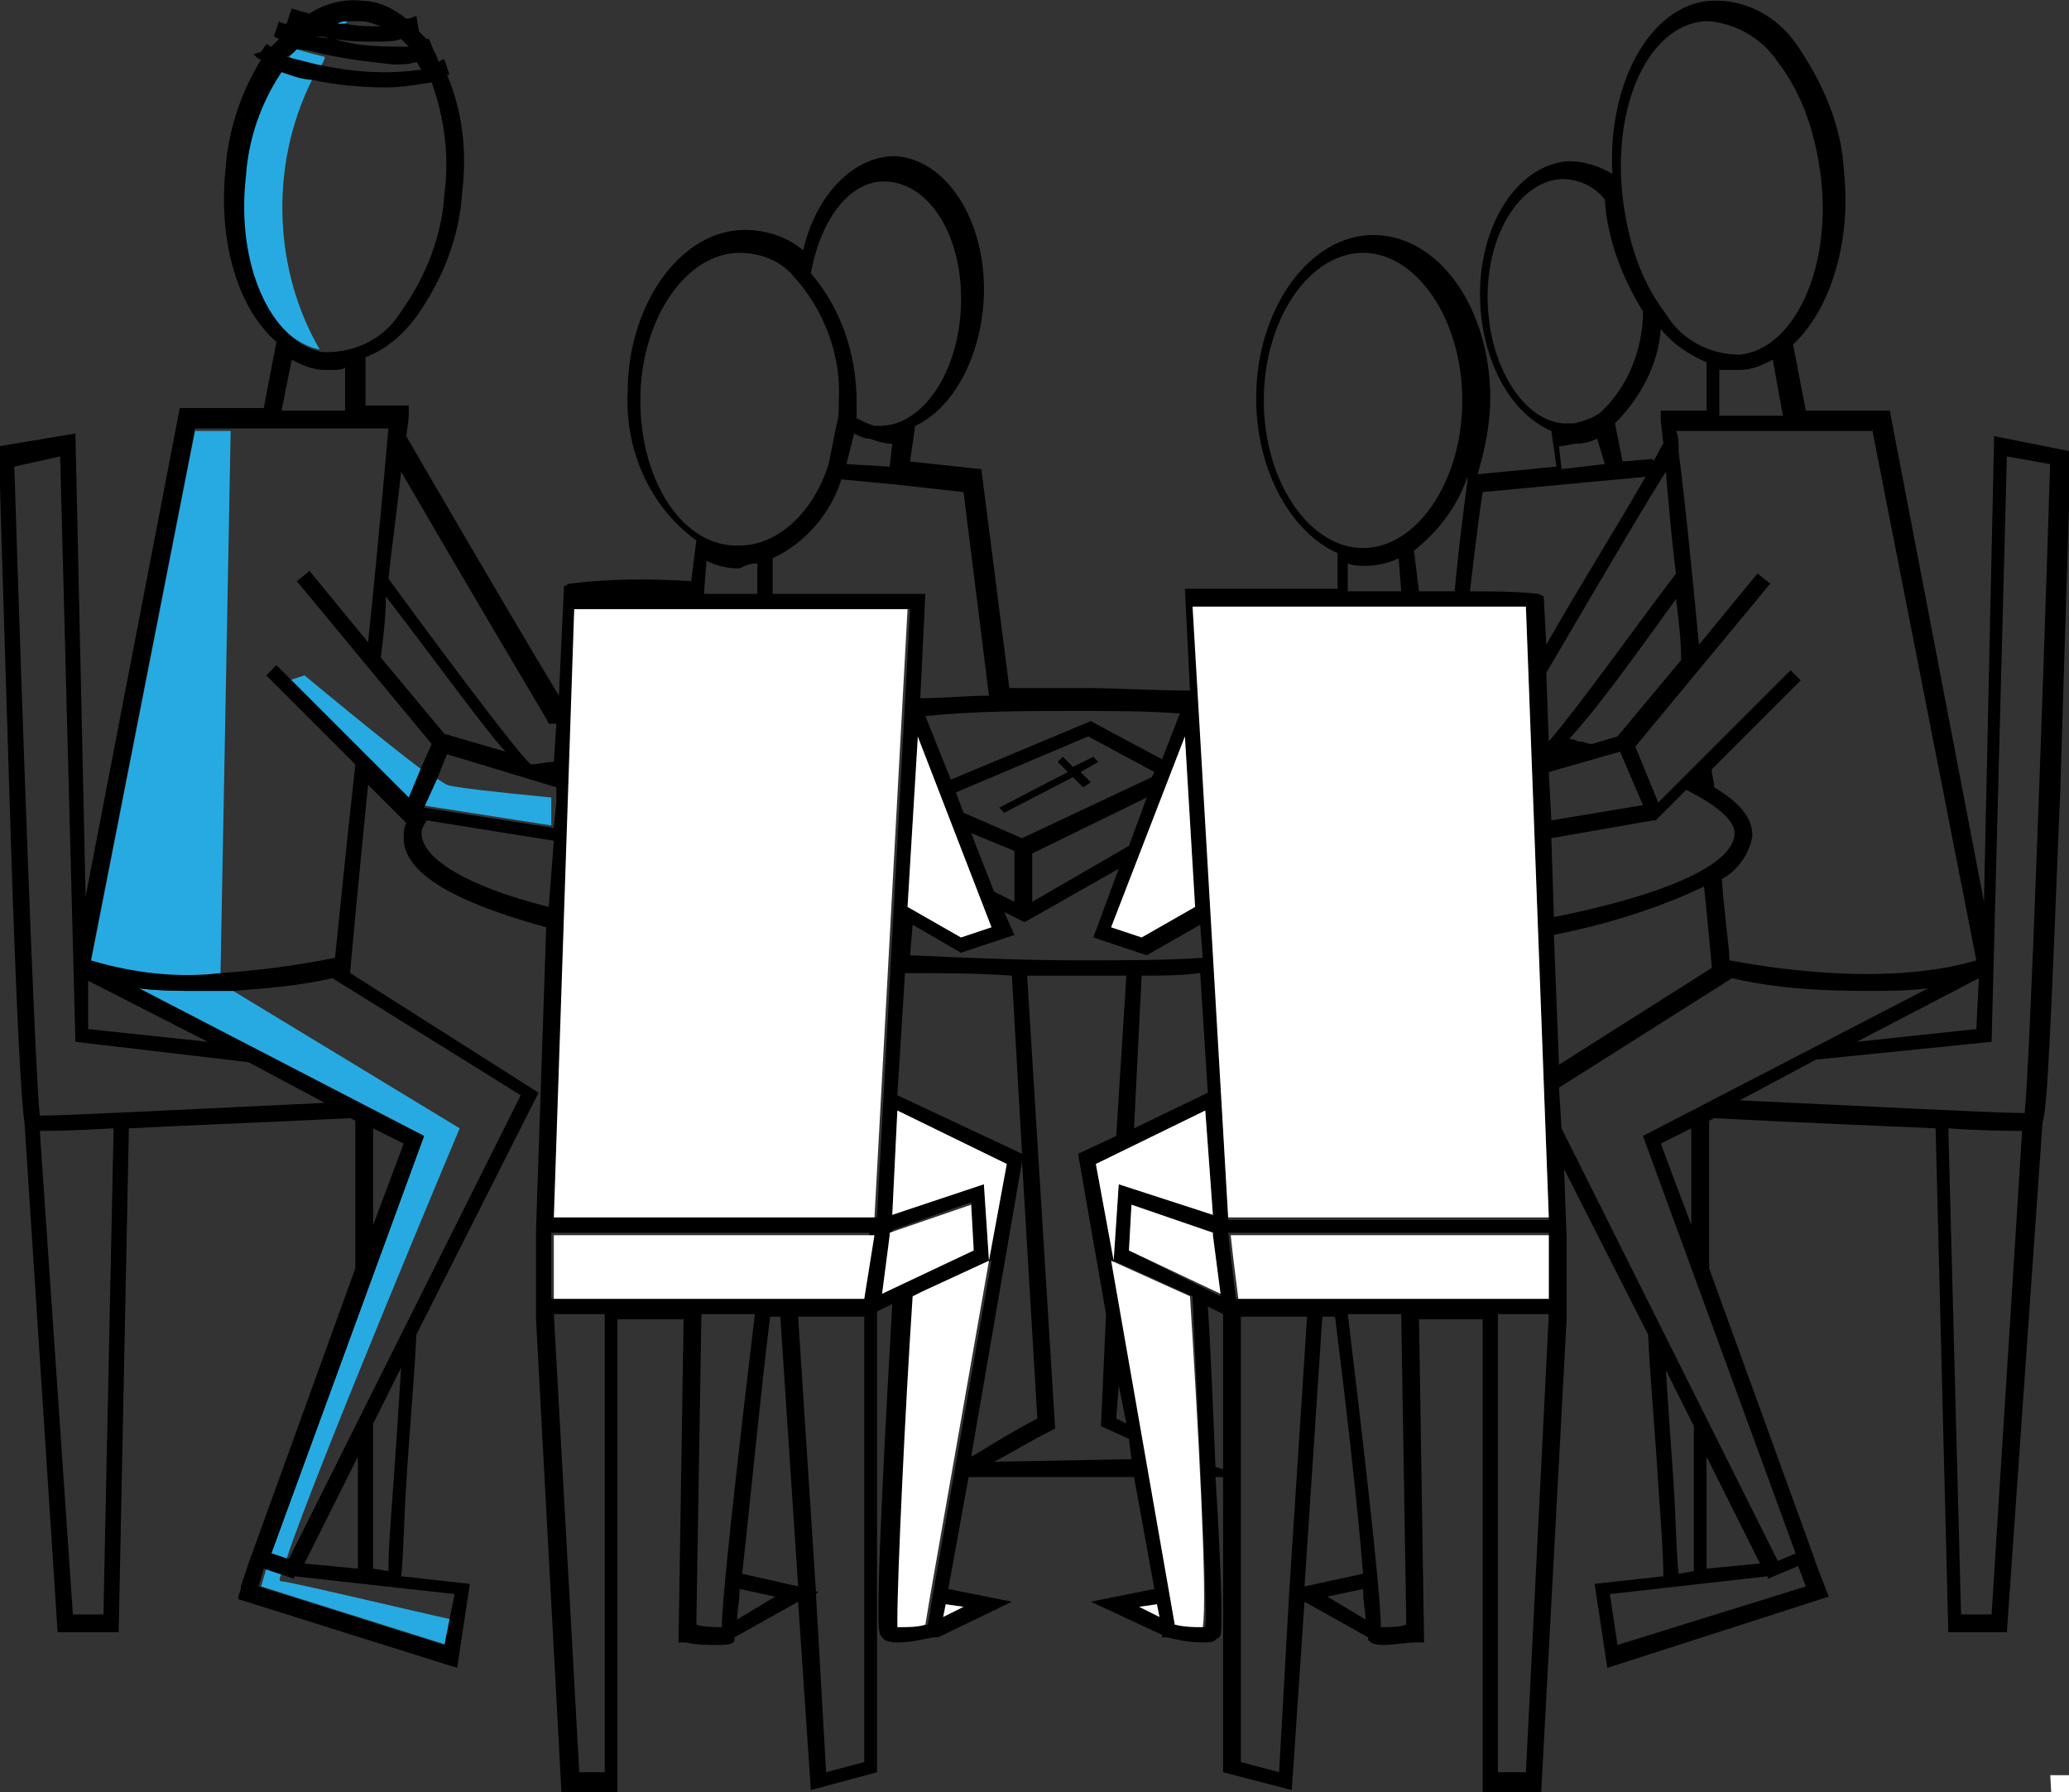 <?xml version="1.0" encoding="UTF-8" standalone="no"?>
<!-- Generator: Adobe Illustrator 27.8.1, SVG Export Plug-In . SVG Version: 6.00 Build 0)  -->

<svg
   version="1.1"
   id="Layer_1"
   x="0px"
   y="0px"
   viewBox="0 0 254 220"
   xml:space="preserve"
   sodipodi:docname="countriesandterritories-groups.svg"
   width="254"
   height="220"
   inkscape:version="1.1.2 (0a00cf5339, 2022-02-04)"
   xmlns:inkscape="http://www.inkscape.org/namespaces/inkscape"
   xmlns:sodipodi="http://sodipodi.sourceforge.net/DTD/sodipodi-0.dtd"
   xmlns="http://www.w3.org/2000/svg"
   xmlns:svg="http://www.w3.org/2000/svg"><rect x="0" y="0" width="254" height="220" fill="#333333" stroke="none"/><defs
   id="defs3771" /><sodipodi:namedview
   id="namedview3769"
   pagecolor="#ffffff"
   bordercolor="#666666"
   borderopacity="1.0"
   inkscape:pageshadow="2"
   inkscape:pageopacity="0.0"
   inkscape:pagecheckerboard="0"
   showgrid="false"
   inkscape:zoom="1.742"
   inkscape:cx="250"
   inkscape:cy="158.43858"
   inkscape:window-width="1916"
   inkscape:window-height="1029"
   inkscape:window-x="1920"
   inkscape:window-y="49"
   inkscape:window-maximized="1"
   inkscape:current-layer="Layer_1" />
<style
   type="text/css"
   id="style3517">
	.st0{fill:#FFFFFF;}
	.st1{fill:none;}
	.st2{fill:#27AAE1;}
</style>
<path
   id="Path_1803"
   class="st0"
   d="m 260.8,279.7 h 1 l 0.2,-30.2 h -3 z" />
<path
   id="Path_1804"
   class="st0"
   d="m 253.9,279.7 h 1.2 l 3,-30.2 h -2.7 z" />
<path
   id="Path_1805"
   class="st0"
   d="m 252.6,249.2 1.3,-9.3 -0.8,-7 -1.2,16.1 z" />
<path
   id="Path_1952"
   class="st0"
   d="m 254.5,229.3 h 1.1 l 0.7,-11.4 h -4.6 l 0.6,10.9 z" />
<path
   id="Path_1953"
   class="st0"
   d="m 257.4,230.3 h 0.6 l 0.5,-6.8 -1.3,0.5 z" />
<g
   id="g3766"
   transform="matrix(3.124,0,0,3.124,-693.328,-668.116)">
	<path
   class="st1"
   d="m 265.2,270 0.2,-4.4 -1.1,-6.3 1.5,-0.7 0.4,-6.3 c -0.6,0 -1.2,0 -1.9,0 -0.7,0 -1.3,0 -2,0 l 1.1,17.8 -0.2,0.1 c -0.8,0.4 -1.6,0.9 -2.2,1.2 h 5.4 l -0.1,-0.8 z"
   id="path3524" />
	<path
   class="st1"
   d="m 262.1,259.5 -2,11.6 c 0.4,-0.3 1.2,-0.7 2.6,-1.5 z"
   id="path3526" />
	<polygon
   class="st1"
   points="260.8,263.4 258.6,276.5 "
   id="polygon3528" />
	
		<rect
   x="267.4"
   y="276.9"
   transform="matrix(0.977,-0.214,0.214,0.977,-53.043,63.554)"
   class="st1"
   width="0"
   height="0.5"
   id="rect3530" />
	<polygon
   class="st1"
   points="265.9,268.3 265.8,269.6 266.2,269.7 "
   id="polygon3532" />
	<path
   class="st1"
   d="m 265.7,263.4 v 0 l 3.1,1.4 c 0.3,4.8 0.6,11.8 0.6,13 0,0 0,0 0,0 v 0 c 0.1,-1.1 -0.3,-8.2 -0.6,-13 z"
   id="path3534" />
	<polygon
   class="st1"
   points="283.4,243.4 283.3,243.4 "
   id="polygon3536" />
	<polygon
   class="st1"
   points="259.1,276.9 259.8,277 "
   id="polygon3538" />
	<polygon
   class="st1"
   points="266.3,263 269.9,264.7 "
   id="polygon3540" />
	<rect
   x="267.7"
   y="259"
   transform="matrix(0.321,-0.947,0.947,0.321,-65.283,430.957)"
   class="st1"
   width="0"
   height="3.9"
   id="rect3542" />
	<path
   class="st1"
   d="m 257.5,251.4 v 0 c 2.1,0.1 4.4,0.2 6.8,0.2 1.6,0 3.2,0 4.7,-0.1 l -0.1,-1.3 -2.1,1.2 -2.1,-0.7 1,-2.7 -3.7,2.1 -0.8,-0.4 0.4,0.9 -2.1,0.7 -2.1,-1.2 z"
   id="path3544" />
	<path
   class="st1"
   d="m 257.2,256.8 4.9,2.3 -0.4,-7 c -1.4,0 -2.8,-0.1 -4.2,-0.2 z"
   id="path3546" />
	<path
   class="st1"
   d="m 266.8,252.2 -0.3,6 2.9,-1.4 -0.3,-4.7 c -0.8,0 -1.5,0 -2.3,0.1 z"
   id="path3548" />
	<rect
   x="265.3"
   y="259.6"
   transform="matrix(0.985,-0.172,0.172,0.985,-40.962,49.449)"
   class="st1"
   width="0"
   height="3.9"
   id="rect3550" />
	<path
   class="st1"
   d="m 269.7,271.5 0.3,0.1 v -6.2 l -0.6,-0.3 c 0.1,1.5 0.2,4 0.3,6.4 z"
   id="path3552" />
	<polygon
   class="st1"
   points="285.6,243.4 282.8,244.2 282.9,246.1 286.5,245.5 "
   id="polygon3554" />
	<polygon
   class="st1"
   points="270.4,263.3 270.6,264.9 "
   id="polygon3556" />
	<polygon
   class="st1"
   points="282.8,262.4 270.3,262.4 282.8,262.4 282.8,264.9 "
   id="polygon3558" />
	<path
   class="st1"
   d="m 284.6,243 1,-0.3 2.5,-3 c -0.1,-0.8 -0.2,-1.6 -0.2,-2.4 -1.8,2.5 -3.2,4.3 -4.1,5.5 0.1,0 0.2,0.1 0.4,0.1 0.1,0.1 0.2,0.1 0.4,0.1 z"
   id="path3560" />
	<path
   class="st1"
   d="m 282.8,243.1 c 1.1,-1.4 3.4,-4.5 5,-6.6 -0.2,-1.6 -0.3,-3 -0.4,-4 -0.6,1.1 -1.9,3.3 -4.7,7.9 z"
   id="path3562" />
	<path
   class="st1"
   d="m 288.9,228.2 c -0.7,-0.3 -1.3,-0.7 -1.8,-1.3 -0.1,1.4 -0.7,2.7 -1.8,3.7 l 0.3,1.5 1.2,-0.1 v 0.1 c 0.2,-0.3 0.3,-0.5 0.4,-0.7 l -0.1,-0.9 v -0.3 h 1.8 z"
   id="path3564" />
	<polygon
   class="st1"
   points="280.8,283.5 281.9,283.5 282.8,265.6 280.8,265.6 "
   id="polygon3566" />
	<path
   class="st1"
   d="m 274.3,265.6 h -0.5 l -0.7,10.7 2.3,-0.5 c -0.2,-2.7 -0.7,-7 -1.1,-10.2 z"
   id="path3568" />
	<polygon
   class="st1"
   points="270.6,283.1 272.1,283.4 272.6,276.4 272.5,276.4 272.6,276.4 273.2,265.6 270.6,265.6 "
   id="polygon3570" />
	<path
   class="st1"
   d="m 274.9,265.6 c 1.1,9.1 1.3,11.6 1.3,12.3 0.3,0 0.7,0 1,-0.1 L 277,265.6 Z"
   id="path3572" />
	<path
   class="st1"
   d="m 274.1,276.6 1.5,0.8 c 0,-0.3 -0.1,-0.7 -0.1,-1.2 z"
   id="path3574" />
	<path
   class="st1"
   d="m 258.2,264.7 -0.4,0.2 c -0.3,4.5 -0.6,11 -0.6,12.7 0,-1.7 0.3,-8.2 0.6,-12.7 z"
   id="path3576" />
	<path
   class="st1"
   d="m 231.1,252.8 8.9,5.4 c 0,0 -5.5,13.3 -6.8,16.9 l -0.6,-0.2 v 0 l 0.6,0.2 h 0.1 l 9.1,-18.2 -7.4,-4.7 c -1.3,0.3 -2.6,0.5 -3.9,0.6 z"
   id="path3578" />
	<polygon
   class="st1"
   points="238.5,258.5 227.4,252.7 "
   id="polygon3580" />
	<polygon
   class="st1"
   points="236,271.1 233.9,275.3 236,275.5 "
   id="polygon3582" />
	<path
   class="st1"
   d="m 236.6,269.8 v 5.7 l 0.6,0.1 c 0.1,-0.9 0.1,-2.1 0.2,-3.5 v 0 c 0.1,-1.4 0.2,-2.9 0.3,-4.5 z"
   id="path3584" />
	<path
   class="st1"
   d="m 238.5,246.7 c 0,1 1.8,2 5,2.9 l 0.1,-2.5 -5,-0.8 c -0.1,0 -0.1,0.2 -0.1,0.4 z"
   id="path3586" />
	<path
   class="st1"
   d="m 237,239.8 2.5,3 2.4,0.7 c -0.9,-1.1 -2.4,-3.1 -4.6,-6.1 v 0 c -0.2,0.7 -0.3,1.6 -0.3,2.4 z"
   id="path3588" />
	<path
   class="st1"
   d="m 224.9,277.3 h 1.2 l 0.4,-19.1 c -1.6,0.1 -2.4,0.1 -2.9,0.1 z"
   id="path3590" />
	<path
   class="st1"
   d="m 243.7,244.7 -4.3,-1.3 -0.4,1 v 0 c 0.1,0.1 0.3,0.2 0.5,0.3 0.1,0 2,0.3 4.2,0.6 v 1.1 0 -1.1 z"
   id="path3592" />
	<polygon
   class="st1"
   points="236.6,258.2 236.6,262 237.8,258.8 "
   id="polygon3594" />
	<path
   class="st1"
   d="m 233.6,275.9 -0.6,-0.2 c -0.1,0.2 -0.1,0.3 -0.1,0.3 0.3,0 5.4,1.2 6.7,1.5 l 0.2,-1 z"
   id="path3596" />
	<polygon
   class="st1"
   points="239.5,278.5 232.1,276.2 232.4,275.5 232.1,276.2 "
   id="polygon3598" />
	<path
   class="st1"
   d="m 267.3,244.2 -2.6,-1.4 -5.2,2.2 0.3,0.8 2.3,1 5.2,-2.4 z m -2.5,0.4 -0.2,0.2 -0.4,-0.4 -2.7,1.5 -0.1,-0.3 2.6,-1.4 -0.3,-0.3 0.2,-0.2 0.4,0.4 0.8,-0.4 0.1,0.3 -0.7,0.4 z"
   id="path3600" />
	<polygon
   class="st1"
   points="260.6,260.4 257,261.6 260.6,260.4 260.8,263.4 "
   id="polygon3602" />
	<rect
   x="256.4"
   y="263.9"
   transform="matrix(0.906,-0.423,0.423,0.906,-87.436,134.253)"
   class="st1"
   width="4"
   height="0"
   id="rect3604" />
	<polygon
   class="st1"
   points="257.6,249.5 258,242.9 258,242.8 257.6,249.5 259.7,250.7 260.9,250.3 259.7,250.7 "
   id="polygon3606" />
	<polygon
   class="st1"
   points="255.9,264.9 256.3,262.4 255.9,264.9 243.7,264.9 "
   id="polygon3608" />
	<polygon
   class="st1"
   points="266.2,247.1 267,245.2 262.4,247.3 262.4,249.2 "
   id="polygon3610" />
	<polygon
   class="st1"
   points="261,248.9 261.8,249.3 261.8,247.3 260.1,246.6 "
   id="polygon3612" />
	<path
   class="st1"
   d="m 249.5,265.6 -0.2,12.2 v 0 c 0.3,0.1 0.7,0.1 1,0.1 0,-0.7 0.2,-3.1 1.3,-12.3 z"
   id="path3614" />
	<path
   class="st1"
   d="m 250.9,277.5 1.5,-0.8 -1.4,-0.3 c 0,0.4 0,0.8 -0.1,1.1 z"
   id="path3616" />
	<polygon
   class="st1"
   points="244.7,283.5 245.7,283.5 245.7,265.6 243.7,265.6 "
   id="polygon3618" />
	<polygon
   class="st1"
   points="245.2,262.4 243.7,262.4 "
   id="polygon3620" />
	<path
   class="st1"
   d="m 252.2,265.6 c -0.4,3.3 -0.9,7.5 -1.1,10.1 l 2.2,0.5 -0.7,-10.6 z"
   id="path3622" />
	<polygon
   class="st1"
   points="254.1,276.4 254,276.5 254.4,283.4 255.9,283.1 255.9,265.5 253.3,265.5 254,276.3 "
   id="polygon3624" />
	<path
   class="st1"
   d="m 223.5,257.7 c 1.2,0 6.8,-0.3 11.2,-0.5 l -3,-1.6 -6.8,-0.8 -0.6,-23 -1.7,0.3 c 0.2,9.6 0.7,23.7 0.9,25.6 z"
   id="path3626" />
	<path
   class="st1"
   d="m 254.5,232.2 0.3,-1.5 c 0,-0.3 0.1,-0.7 0.1,-1 0.1,-1.8 -0.6,-3.6 -1.8,-4.9 v 0 c -0.6,-0.6 -1.3,-0.9 -2.1,-0.9 -2.2,0 -3.9,2.6 -3.9,5.8 v 0 c 0,3.2 1.8,5.8 3.9,5.8 1.5,-0.1 2.9,-1.4 3.5,-3.3 z"
   id="path3628" />
	<path
   class="st1"
   d="m 249.7,235.8 -0.1,1.3 h 2.1 V 236 c -0.2,0.1 -0.5,0.1 -0.7,0.1 -0.5,0 -0.9,-0.1 -1.3,-0.3 z"
   id="path3630" />
	<path
   class="st1"
   d="m 246.2,237.8 c 0.7,0 1.7,0 2.7,0 -1,-0.1 -2,-0.1 -2.7,0 z"
   id="path3632" />
	<path
   class="st1"
   d="m 274.2,237.8 h 3.5 v 0 h -3.5 v 0 c -1.8,0 -3.7,0 -5.3,0 v 0 c 1.6,0 3.5,0 5.3,0 z"
   id="path3634" />
	<path
   class="st1"
   d="m 256.3,261.7 v 0 l 1.3,-23.9 c -1.7,0 -3.5,0 -5.4,0 v 0 c 1.8,0 3.7,0 5.4,0 z"
   id="path3636" />
	<path
   class="st1"
   d="m 255.5,230.2 c 0.2,0.1 0.5,0.2 0.7,0.3 0.1,0 0.2,0 0.2,0 1.7,0.1 3.1,-2 3.2,-4.7 0.1,-2.6 -1.2,-4.8 -2.9,-4.9 v 0 c -1.4,0 -2.7,1.5 -3,3.6 1.2,1.4 1.8,3.2 1.8,5.1 0.1,0.2 0,0.4 0,0.6 z"
   id="path3638" />
	<polygon
   class="st1"
   points="268.5,242.8 265.6,250.3 266.8,250.7 265.6,250.3 "
   id="polygon3640" />
	<path
   class="st1"
   d="m 259.3,244.4 5.5,-2.3 2.8,1.5 0.7,-1.8 c -1.3,0 -2.6,-0.1 -4,-0.1 -2,0 -4,0 -6,0.1 z"
   id="path3642" />
	<path
   class="st1"
   d="m 256.1,231.1 c -0.2,0 -0.4,-0.1 -0.6,-0.2 v 0 c -0.1,0.4 -0.1,0.8 -0.3,1.2 l 1.6,0.2 0.1,-0.9 c -0.2,-0.1 -0.5,-0.2 -0.8,-0.3 z"
   id="path3644" />
	<polygon
   class="st1"
   points="243.7,261.7 244.6,237.8 "
   id="polygon3646" />
	<path
   class="st1"
   d="m 255,232.7 c -0.4,1.4 -1.4,2.5 -2.7,3.1 v 1.4 c 1.6,0 3.5,0 5.7,0 h 0.3 l -0.2,4.1 c 0.9,0 1.8,-0.1 2.7,-0.1 l -1,-8 -2.7,-0.3 z"
   id="path3648" />
	<path
   class="st1"
   d="m 290.1,246.7 c 0,-0.5 -0.7,-1.2 -1.9,-1.7 l -1.2,1.2 h -0.1 l -4,0.7 0.1,3.2 c 4.5,-1 7.1,-2.3 7.1,-3.4 z"
   id="path3650" />
	<path
   class="st1"
   d="m 234.2,217 c 0,0 0,0 0,0 v 0 c 0,0 0,0 0,0 -1.7,3.4 -1.5,7.4 0.4,10.7 0,0 0,0 0,0 0.1,0 0.1,0 0.2,0 1.2,0 2.3,-0.6 2.9,-1.6 1,-1.3 1.5,-2.9 1.7,-4.6 0.2,-1.5 0,-3 -0.5,-4.4 -0.6,0.1 -1.2,0.2 -1.8,0.2 -1,0.1 -2,0 -2.9,-0.3 -0.4,-0.1 -0.9,-0.2 -1.3,-0.4 0,0 0,0 0,0 0.4,0.2 0.9,0.4 1.3,0.4 z"
   id="path3652" />
	<path
   class="st1"
   d="m 230.6,252.2 c 1.5,-0.1 3,-0.3 4.5,-0.6 v 0 c 0.1,-0.8 0.4,-4 0.8,-7.6 l -3.5,-3.5 0.4,-0.4 0.5,0.5 3.2,3.2 v 0 0 l 1.5,1.5 v 0 l -1.5,-1.5 v 0 0 l -3.2,-3.2 0.7,-0.3 c 0,0 3,2.5 4.6,3.7 l 0.4,-0.9 -5.3,-6.4 0.5,-0.4 2.3,2.8 c 0.4,-3.8 0.7,-7.3 0.8,-8.4 H 231 l -0.4,21.5 c -1.7,0.1 -3.5,-0.1 -5.1,-0.5 v 0 c 1.7,0.4 3.4,0.6 5.1,0.5 z"
   id="path3654" />
	<path
   class="st1"
   d="m 235.5,228.4 c -0.2,0 -0.4,0.1 -0.5,0.1 -0.1,0 -0.2,0 -0.3,0 -0.5,0 -0.9,-0.2 -1.3,-0.4 l -0.4,2.1 h 2.5 z"
   id="path3656" />
	<polygon
   class="st1"
   points="225.4,254.3 230.1,254.8 225.4,252.3 "
   id="polygon3658" />
	<path
   class="st1"
   d="m 233.6,215.8 c -0.1,0.1 -0.2,0.2 -0.3,0.3 0,0 0,0 0,0 0.1,-0.1 0.2,-0.2 0.3,-0.3 z"
   id="path3660" />
	<path
   class="st1"
   d="m 243.8,243.7 0.1,-1.5 h -0.3 l -0.1,-0.2 c -3.5,-5.9 -5,-8.5 -5.7,-9.7 -0.1,1.1 -0.2,2.5 -0.4,4 1.9,2.7 5.1,6.9 5.6,7.3 0.2,0.2 0.5,0.1 0.8,0.1 z"
   id="path3662" />
	<path
   class="st1"
   d="m 234.5,215.3 c 0.1,0 0.2,0 0.4,0.1 -0.2,-0.1 -0.3,-0.1 -0.4,-0.1 z"
   id="path3664" />
	<path
   class="st1"
   d="m 238,215.8 c -0.1,-0.1 -0.2,-0.2 -0.3,-0.3 -0.3,0 -0.6,0.1 -0.9,0.1 -0.6,0 -1.1,0 -1.7,-0.1 0,0 0,0 0,0 v 0.1 c 0.9,0.1 1.9,0.2 2.9,0.2 z"
   id="path3666" />
	<polygon
   class="st1"
   points="234.3,215.3 234.2,215.3 "
   id="polygon3668" />
	<path
   class="st1"
   d="m 234.5,216.5 v 0 c 1.3,0.3 2.7,0.4 4.1,0.2 -0.1,-0.1 -0.1,-0.2 -0.2,-0.3 -0.3,0 -0.6,0.1 -0.9,0.1 -0.9,0 -1.8,-0.1 -2.7,-0.4 -0.4,-0.1 -0.8,-0.2 -1.1,-0.3 0,0 0,0 0,0 0.3,0.1 0.7,0.2 1.1,0.3 -0.2,0.1 -0.2,0.2 -0.3,0.4 z"
   id="path3670" />
	<path
   class="st1"
   d="m 235.6,214.7 -0.1,0.1 c 0,0 0,0 0,0 0.5,0.1 0.9,0.1 1.4,0.1 -0.2,-0.1 -0.5,-0.2 -0.8,-0.2 v 0 c -0.1,0 -0.3,0 -0.5,0 -0.1,0 -0.3,0 -0.4,0.1 0,0 0,0 0,0 0.1,-0.1 0.3,-0.1 0.4,-0.1 z"
   id="path3672" />
	<polygon
   class="st1"
   points="288.4,262 288.4,258.2 287.3,258.8 "
   id="polygon3674" />
	<polygon
   class="st1"
   points="294.9,254.8 299.6,254.3 299.7,252.3 "
   id="polygon3676" />
	<path
   class="st1"
   d="m 283.8,230.5 c 0.3,-0.1 0.7,-0.2 1,-0.4 v 0 c 1.1,-1 1.7,-2.5 1.7,-4 -0.8,-1.3 -1.3,-2.8 -1.5,-4.4 -0.4,-0.5 -1.1,-0.8 -1.7,-0.8 -1.7,0.1 -3,2.2 -2.9,4.9 0.1,2.6 1.5,4.8 3.2,4.7 0.1,0.1 0.2,0 0.2,0 z"
   id="path3678" />
	<path
   class="st1"
   d="m 290.4,257.2 c 4.4,0.2 10,0.5 11.2,0.5 v 0 c 0.2,-1.9 0.7,-15.9 1,-25.5 l -1.7,-0.3 -0.6,23 -6.9,0.8 z"
   id="path3680" />
	<path
   class="st1"
   d="m 287.9,231.4 v 0 c 0,0 0,0 0,0 0.2,1.6 0.4,4.6 0.8,7.7 l 2.3,-2.8 0.5,0.4 -5.3,6.4 0.9,2.2 1.5,-1.5 3.7,-3.7 0.4,0.4 -3.5,3.5 c 0,0.3 0,0.5 0.1,0.7 1,0.6 1.5,1.2 1.5,1.9 -0.1,0.7 -0.5,1.4 -1.2,1.7 0.2,1.6 0.3,2.7 0.3,3.2 1.1,0.2 6,1.2 9.7,0 l -4.1,-20.9 v 0 h -7.7 c 0,0.3 0.1,0.5 0.1,0.8 z"
   id="path3682" />
	<path
   class="st1"
   d="m 290.3,228.4 c -0.1,0 -0.2,0 -0.3,0 -0.2,0 -0.3,0 -0.5,0 v 1.7 h 2.5 l -0.4,-2.2 c -0.4,0.3 -0.8,0.4 -1.3,0.5 z"
   id="path3684" />
	<path
   class="st1"
   d="m 299,277.3 h 1.1 l 1.3,-19 c -0.5,0 -1.5,0 -2.9,-0.1 z"
   id="path3686" />
	<path
   class="st1"
   d="m 289.3,251.9 c 0,0 -0.1,-1.3 -0.3,-3.1 -1.9,0.9 -3.9,1.5 -5.9,1.9 l 0.2,5.2 6,-3.8 z"
   id="path3688" />
	<polygon
   class="st1"
   points="285.6,278.5 292.9,276.2 292.7,275.5 291.5,275.9 291.4,275.9 285.3,276.5 "
   id="polygon3690" />
	<path
   class="st1"
   d="m 287.9,275.6 0.6,-0.1 v -5.7 l -1.1,-2.2 c 0.1,1.5 0.2,3 0.3,4.4 v 0 c 0,1.5 0.1,2.7 0.2,3.6 z"
   id="path3692" />
	<path
   class="st1"
   d="m 295.3,252.8 c -1.8,0 -3.5,-0.2 -5.3,-0.5 l -6.8,4.3 0.1,1.6 8.5,17 0.7,-0.3 -6,-16.4 11.2,-5.8 c -0.8,0.1 -1.6,0.1 -2.4,0.1 z"
   id="path3694" />
	<polygon
   class="st1"
   points="289,271.1 289,275.5 291.1,275.3 "
   id="polygon3696" />
	<path
   class="st1"
   d="m 287.3,226.2 c 0.6,1 1.7,1.6 2.9,1.6 2.2,-0.2 3.6,-3.3 3.2,-6.9 -0.1,-1.6 -0.7,-3.2 -1.7,-4.6 -0.6,-0.9 -1.6,-1.5 -2.7,-1.6 -0.1,0 -0.2,0 -0.2,0 -2.2,0.2 -3.6,3.3 -3.2,6.9 0.2,1.7 0.8,3.3 1.7,4.6 z"
   id="path3698" />
	<ellipse
   class="st1"
   cx="275.6"
   cy="229.6"
   rx="3.9"
   ry="5.8"
   id="ellipse3700" />
	<path
   class="st1"
   d="m 274.8,236 v 1.2 h 2.1 l -0.2,-1.3 c -0.4,0.2 -0.8,0.3 -1.3,0.3 -0.1,-0.1 -0.3,-0.2 -0.6,-0.2 z"
   id="path3702" />
	<path
   class="st1"
   d="m 277.4,235.5 0.2,1.6 h 1.4 c 0.3,-2.2 0.5,-4.3 0.5,-4.3 v -0.2 c -0.3,1.2 -1.1,2.2 -2.1,2.9 z"
   id="path3704" />
	<path
   class="st1"
   d="m 282,237.8 0.9,24 v 0 l -0.9,-24 c -0.6,0 -2.2,0 -4.3,0 v 0 c 2,-0.1 3.7,-0.1 4.3,0 z"
   id="path3706" />
	<path
   class="st1"
   d="m 282.4,237.2 0.2,0.1 0.1,1.9 c 1.3,-2.2 3,-5 3.9,-6.6 l -6.4,0.6 c -0.1,0.6 -0.3,2.3 -0.5,4 0.9,-0.1 1.8,-0.1 2.7,0 z"
   id="path3708" />
	<path
   class="st1"
   d="m 283.9,231.2 c -0.2,0.1 -0.5,0.1 -0.7,0.1 l 0.1,0.9 1.7,-0.2 -0.3,-1.2 c -0.2,0.2 -0.5,0.3 -0.8,0.4 z"
   id="path3710" />
	<path
   class="st2"
   d="m 235.2,214.8 c 0.1,0 0.2,0 0.3,0 l 0.1,-0.1 c -0.1,0 -0.3,0 -0.4,0.1 z"
   id="path3712" />
	<path
   class="st2"
   d="m 234.5,216.5 v 0 c 0.1,-0.1 0.2,-0.3 0.2,-0.4 -0.4,-0.1 -0.8,-0.2 -1.1,-0.3 0,0 0,0 0,0 -0.1,0.1 -0.2,0.2 -0.3,0.3 0.3,0.2 0.7,0.3 1.2,0.4 z"
   id="path3714" />
	<polygon
   class="st2"
   points=""
   id="polygon3716" />
	<path
   class="st2"
   d="m 234.2,217 c -0.4,-0.1 -0.9,-0.2 -1.3,-0.4 -0.8,1.3 -1.3,2.7 -1.4,4.1 -0.4,3.5 1,6.5 3,6.9 -1.8,-3.1 -2,-7.2 -0.3,-10.6 z"
   id="path3718" />
	<path
   class="st2"
   d="m 234.2,215.3 c 0.3,0.1 0.5,0.1 0.8,0.2 v 0 c 0,0 0,0 0,0 v -0.1 c -0.1,0 -0.2,0 -0.2,0 -0.1,0 -0.3,0 -0.4,-0.1 0,0 -0.1,0 -0.2,0 z"
   id="path3720" />
	<path
   class="st2"
   d="m 240,258.2 -8.9,-5.4 c -0.4,0 -0.9,0 -1.3,0 -0.8,0 -1.6,0 -2.4,-0.1 l 11.2,5.8 v 0 0 l -6,16.4 0.6,0.2 c 1.2,-3.6 6.8,-16.9 6.8,-16.9 z"
   id="path3722" />
	<polygon
   class="st2"
   points="231.5,276.2 231.4,276.5 "
   id="polygon3724" />
	<path
   class="st2"
   d="m 233,275.7 -0.6,-0.2 -0.2,0.7 7.3,2.3 0.2,-1 c -1.4,-0.3 -6.4,-1.5 -6.7,-1.5 -0.1,0 -0.1,-0.1 0,-0.3 z"
   id="path3726" />
	<path
   class="st2"
   d="m 230.6,252.2 0.4,-21.4 h -1.4 l -4.1,20.9 c 1.7,0.4 3.4,0.6 5.1,0.5 z"
   id="path3728" />
	<path
   class="st2"
   d="m 233.3,240.6 3.2,3.2 v 0 0 l 1.5,1.5 0.5,-1.2 v 0 c -1.6,-1.2 -4.6,-3.7 -4.6,-3.7 z"
   id="path3730" />
	<path
   class="st2"
   d="m 239.5,244.7 c -0.2,-0.1 -0.3,-0.2 -0.5,-0.3 l -0.5,1.1 5.1,0.8 v -1.1 c -2.1,-0.2 -3.9,-0.4 -4.1,-0.5 z"
   id="path3732" />
	<path
   d="m 222.3,244.9 c 0.3,9.9 0.5,12.4 0.6,13.1 v 0 l 1.3,20 h 2.4 l 0.4,-19.8 c 1.9,-0.1 4.6,-0.2 8.7,-0.4 l 0.2,0.1 v 5.8 l -4.2,11.6 v 0 l -0.3,0.9 v 0.1 l -0.1,0.3 v 0 0.1 l 8.6,2.7 0.5,-3.3 -2.7,-0.3 c 0.1,-0.9 0.1,-2.1 0.2,-3.6 0.1,-1.8 0.3,-3.9 0.4,-5.9 l 4.8,-9.5 -7.4,-4.7 V 252 c 0,0 0.3,-3.3 0.7,-7.3 l 1.5,1.5 c -0.1,0.2 -0.1,0.4 -0.1,0.6 0,1.6 2.7,2.7 5.6,3.5 l -0.4,11.9 v 0 3.5 0 l 1,18.6 h 2.2 v -18.6 h 2.6 l -0.2,12.7 h 0.3 c 0.4,0.1 0.8,0.1 1.3,0.1 0.5,0 0.6,-0.1 0.6,-0.2 0,0 0,0 0,-0.1 l 2.5,-1.4 0.5,7.4 v 0 l 2.6,-0.7 v -18.1 l 0.6,-0.3 c -0.2,3.5 -0.7,12.4 -0.5,12.9 0,0.1 0.1,0.2 0.2,0.3 0.2,0.1 0.4,0.1 0.5,0.1 0.5,0 0.9,-0.1 1.4,-0.2 h 0.2 v 0 l 2.9,-1.4 -2.5,-0.5 0.8,-4.4 h 6.5 l 0.8,4.4 -2.5,0.5 2.8,1.3 v 0.1 h 0.2 c 0.4,0.1 0.9,0.2 1.4,0.2 0.2,0 0.4,0 0.5,-0.1 0.1,-0.1 0.2,-0.1 0.2,-0.2 0.1,-0.3 0,-3.1 -0.2,-6.2 h 0.3 v 11.6 l 2.7,0.7 v 0 l 0.5,-7.4 2.5,1.4 c 0,0 0,0 0,0.1 0.1,0.1 0.2,0.2 0.6,0.2 0.4,0 0.9,-0.1 1.3,-0.1 h 0.3 l -0.2,-12.7 h 2.5 v 18.6 h 2.3 l 1,-18.6 v 0 -3.2 0 l -0.1,-2.7 3.3,6.5 c 0.1,2 0.3,4.1 0.4,5.9 0.1,1.4 0.2,2.7 0.2,3.6 l -2.7,0.3 0.5,3.3 8.7,-2.8 -0.5,-1.3 -0.1,-0.3 v 0 l -4.1,-11.3 v -5.8 l 0.2,-0.1 c 3.7,0.2 6.6,0.3 8.7,0.4 l 0.5,19.8 h 2.3 l 1.4,-20 v 0 c 0.2,-0.7 0.3,-3.2 0.7,-13.1 0.2,-6.4 0.4,-12.9 0.4,-13 v -0.2 -0.1 l -3,-0.6 -0.4,18.3 -3.7,-19.3 h -3.3 l -0.5,-2.6 c 1.4,-1.3 2.3,-3.9 2,-6.8 -0.1,-1.8 -0.8,-3.4 -1.8,-4.9 -0.8,-1.2 -2.1,-1.9 -3.5,-1.8 -2.3,0.2 -4,3.2 -3.8,6.8 -0.5,-0.3 -1.1,-0.5 -1.7,-0.5 -2,0.1 -3.6,2.5 -3.5,5.5 0.1,2.4 1.2,4.4 2.8,5.1 l 0.2,1.4 -3.1,0.3 c 0.3,-1 0.5,-2 0.5,-3 0,-3.5 -2,-6.4 -4.6,-6.4 -2.5,0 -4.6,2.9 -4.6,6.4 0,2.9 1.4,5.3 3.2,6.1 v 0 1.4 c -1.6,0 -3.4,0 -5.7,0 h -0.3 l 0.2,4 c -1.4,0 -2.8,-0.1 -4.2,-0.1 -1,0 -1.9,0 -2.9,0 l -1.1,-8.6 -2.8,-0.3 0.2,-1.4 c 1.5,-0.7 2.6,-2.7 2.7,-5.1 0.1,-3 -1.5,-5.4 -3.5,-5.5 -1.6,0 -3.1,1.5 -3.6,3.7 -0.6,-0.5 -1.4,-0.8 -2.3,-0.8 -2.5,0 -4.6,2.9 -4.6,6.4 -0.1,2.3 0.9,4.5 2.7,5.8 l -0.2,1.6 c -1.6,-0.1 -3.2,-0.1 -4.8,0.1 l -0.2,0.1 -0.2,4.3 c -1.7,-2.8 -5.6,-9.5 -6,-10.2 0.1,-0.6 0.1,-0.9 0.1,-0.9 v -0.3 h -1.7 v -1.9 c 0.8,-0.3 1.5,-0.9 2,-1.6 1,-1.4 1.7,-3.1 1.8,-4.9 0.2,-1.6 0,-3.2 -0.6,-4.6 0,0 0.1,0 0.1,0 l -0.2,-0.6 c -0.1,0 -0.1,0 -0.2,0.1 -0.1,-0.1 -0.1,-0.3 -0.2,-0.4 l -0.2,-0.5 c 0,0 -0.1,0 -0.1,0 -0.1,-0.1 -0.2,-0.2 -0.3,-0.3 l -0.1,-0.6 c -0.1,0 -0.2,0.1 -0.4,0.1 -0.5,-0.4 -1.1,-0.7 -1.7,-0.7 -0.7,-0.1 -1.5,0.1 -2.1,0.5 -0.4,-0.1 -0.7,-0.2 -0.7,-0.2 l -0.2,0.6 c -0.2,0 -0.3,-0.1 -0.3,-0.1 l -0.2,0.6 0.2,0.1 c -0.1,0.1 -0.2,0.2 -0.3,0.3 v 0 c -0.1,0 -0.1,-0.1 -0.2,-0.1 l -0.2,0.3 -0.3,0.1 c 0.1,0.1 0.2,0.2 0.3,0.2 -0.8,1.3 -1.3,2.8 -1.4,4.3 -0.3,2.9 0.5,5.5 2,6.8 l -0.5,2.6 H 229 l -3.7,19.2 -0.4,-18.2 -3,0.5 v 0.3 c 0,0.3 0.2,6.8 0.4,13.2 z m 3.7,32.4 h -1.2 l -1.3,-19 c 0.4,0 1.2,0 2.9,-0.1 z M 236.6,262 v -3.8 l 1.2,0.6 z m 3.2,14.5 -0.2,1 -0.2,1 v 0 l -7.3,-2.3 0.2,-0.7 v 0 l 0.6,0.2 0.6,0.2 v -0.1 z m -5.9,-1.2 2.1,-4.2 v 4.4 z m 3.5,-3.2 c -0.1,1.4 -0.2,2.6 -0.2,3.5 l -0.6,-0.1 v -5.7 l 1.1,-2.2 c -0.1,1.6 -0.2,3.1 -0.3,4.5 z m 5,-15.2 -9.1,18.2 h -0.1 l -0.6,-0.2 v 0 l 6,-16.4 v 0 l -11.2,-5.8 c 0.8,0.1 1.6,0.1 2.4,0.1 0.5,0 0.9,0 1.3,0 1.3,-0.1 2.6,-0.2 3.9,-0.5 z m 1.1,-7.4 c -3.2,-0.8 -5,-1.9 -5,-2.9 0,-0.2 0.1,-0.3 0.2,-0.5 l 5,0.8 z m -1.7,-6.1 -2.4,-0.7 -2.5,-3 c 0.1,-0.8 0.2,-1.6 0.2,-2.4 v 0 c 2.3,3 3.8,5.1 4.7,6.1 z m 1.9,3 -5.1,-0.8 0.5,-1.1 v 0 l 0.4,-1 4.3,1.3 v 0.6 z m 2,37.1 h -1 l -1,-18 h 2 z m 4.6,-5.7 c -0.3,0 -0.7,0 -1,-0.1 v 0 l 0.2,-12.2 h 2.1 c -1.1,9.2 -1.3,11.7 -1.3,12.3 z m 0.6,-0.3 c 0,-0.3 0.1,-0.7 0.1,-1.2 l 1.4,0.3 z m 0.2,-1.8 c 0.3,-2.6 0.7,-6.9 1.1,-10.1 h 0.4 l 0.7,10.6 z m 4.8,7.4 -1.5,0.4 -0.4,-7 0.1,-0.1 H 254 l -0.7,-10.8 h 2.6 z m 0,-18.2 h -12.3 v 0 0 -2.6 0 0 h 1.5 11 v 0 0 z m 0.7,-0.2 v 0 0 l 0.3,-2.4 h 0.1 v -0.1 l 3.1,-1.1 0.1,1.8 v 0 0 z m 0.4,-3.1 0.2,-4.1 4.3,2.1 -0.7,3.8 v 0 0 l -0.2,-3.1 z m 5.1,-14.8 -2.3,-1 -0.3,-0.8 5.2,-2.2 2.6,1.4 -0.1,0.2 z m 4.9,-1.6 -0.7,1.9 -3.8,2.2 v -1.9 z m -5.2,4.1 -0.8,-0.4 -0.9,-2.3 1.7,0.7 z m -0.9,1 v 0 0 l -1.2,0.4 -2.1,-1.2 0.4,-6.7 v 0 0 z m -1.2,1 2.1,-0.7 -0.4,-0.9 0.8,0.4 3.7,-2.1 -1,2.7 2.1,0.7 2.1,-1.2 0.1,1.3 c -1.5,0.1 -3.1,0.1 -4.7,0.1 -2.4,0 -4.6,-0.1 -6.8,-0.2 v 0 l 0.1,-1.2 z m 6.6,11.7 0.1,-1.8 3.2,1.1 v 0.1 0 l 0.3,2.4 z m 3.3,-1.4 -3.7,-1.3 -0.2,3.1 v 0 0 l -0.7,-3.8 v 0 0 l 4.3,-2.1 z m -3.1,-3.4 0.3,-6 c 0.8,0 1.5,0 2.3,-0.1 l 0.3,4.7 z m -4.8,-6 0.4,7 -4.9,-2.3 0.3,-4.8 c 1.4,0 2.8,0 4.2,0.1 z m -1.9,24.8 v 0 0 l -0.8,0.4 0.1,-0.5 z m -1.2,-0.5 -0.2,1.2 c -0.4,0.1 -0.8,0.1 -1.1,0.1 0,-0.1 0,-0.2 0,-0.3 0,-1.7 0.3,-8.2 0.6,-12.7 l 0.4,-0.2 2.6,-1.2 v 0 0 z m 3.5,-17 0.6,10.1 c -1.5,0.8 -2.2,1.3 -2.6,1.5 z m -1.1,11.8 c 0.6,-0.3 1.4,-0.8 2.2,-1.2 l 0.2,-0.1 -1.1,-17.8 c 0.7,0 1.3,0 2,0 0.6,0 1.3,0 1.9,0 l -0.4,6.3 -1.5,0.7 1.1,6.3 -0.2,4.4 1.1,0.5 0.1,0.8 z m 4.8,-1.7 0.1,-1.3 0.3,1.5 z m 1.7,7.8 -0.8,-0.4 0.7,-0.1 v 0 0 z m 1.8,0.4 v 0 c 0,0 0,0 0,0 0,0 0,0 0,0 -0.4,0 -0.8,0 -1.1,-0.1 l -2.5,-14.3 v 0 0 l 3.1,1.4 c 0.2,4.8 0.6,11.9 0.5,13 z m 0.7,-6.2 -0.3,-0.1 c -0.1,-2.4 -0.2,-4.9 -0.3,-6.3 l 0.6,0.3 z m 2.6,4.8 v 0 0 l -0.4,7.1 -1.5,-0.4 v -17.5 h 2.6 z m 1.3,-10.8 h 0.5 c 0.4,3.2 0.9,7.5 1.1,10.1 l -2.3,0.5 z m 0.2,11 1.4,-0.3 c 0,0.5 0.1,0.9 0.1,1.2 z m 2.1,1.2 c 0,-0.7 -0.2,-3.2 -1.3,-12.3 h 2.1 l 0.2,12.2 c -0.3,0.1 -0.6,0.1 -1,0.1 z m 5.7,5.7 h -1.1 v -18 h 2 z m 0.9,-18.6 v 0 0 h -12.3 v 0 0 l -0.2,-1.7 -0.1,-0.9 v 0 0 h 12.6 z m 0,-20.7 2.8,-0.8 0.9,2.1 -3.6,0.6 z m 4.4,-13.8 0.1,0.9 c -0.1,0.1 -0.2,0.4 -0.4,0.7 v -0.1 l -1.2,0.1 -0.3,-1.5 c 1,-1 1.7,-2.3 1.8,-3.7 0.5,0.6 1.1,1 1.8,1.3 v 1.9 h -1.8 z m 0.2,2 c 0.1,1.1 0.2,2.5 0.4,4 -1.6,2.1 -3.8,5.2 -5,6.6 l -0.1,-2.7 c 2.7,-4.6 4,-6.8 4.7,-7.9 z m 0.4,5 c 0.1,0.8 0.2,1.6 0.2,2.4 l -2.5,3 -1,0.3 c -0.2,0 -0.3,-0.1 -0.5,-0.1 -0.1,0 -0.2,-0.1 -0.4,-0.1 1.1,-1.2 2.4,-3 4.2,-5.5 z m -4.5,6 z m -0.4,3.4 4,-0.7 h 0.1 l 1.2,-1.2 c 1.2,0.6 1.9,1.2 1.9,1.7 0,1.2 -2.6,2.4 -7.1,3.3 z m 0.1,3.8 c 2,-0.4 4,-1 5.9,-1.9 0.2,1.9 0.3,3.1 0.3,3.1 v 0.1 l -6,3.8 z m 9.9,25.6 -7.4,2.3 -0.3,-2 6.2,-0.7 v 0.1 l 1.2,-0.5 z m -5.5,-8.5 1.1,2.2 v 5.7 l -0.6,0.1 c -0.1,-0.9 -0.1,-2.1 -0.2,-3.6 v 0 c -0.1,-1.4 -0.2,-2.9 -0.3,-4.4 z m 1.6,7.8 v -4.4 l 2.1,4.2 z m -2.5,-17 6,16.4 -0.7,0.3 -8.5,-17 -0.1,-1.6 6.8,-4.3 c 1.7,0.4 3.5,0.5 5.3,0.5 0.8,0 1.6,0 2.4,-0.1 z m 1.9,-0.3 v 3.8 l -1.2,-3.2 z m 11.8,19.1 H 299 l -0.5,-19.1 c 1.4,0.1 2.4,0.1 2.9,0.1 z m 0,-22.5 0.6,-23 1.7,0.3 c -0.3,9.6 -0.8,23.6 -1,25.5 v 0 c -1.2,0 -6.8,-0.3 -11.2,-0.5 l 3,-1.6 z m -0.6,-0.5 -4.7,0.5 4.8,-2.5 z m -4.1,-23.6 v 0 l 4.1,20.9 c -3.7,1.1 -8.6,0.2 -9.7,0 0,-0.5 -0.2,-1.7 -0.3,-3.2 0.6,-0.3 1.1,-1 1.2,-1.7 0,-0.7 -0.5,-1.3 -1.5,-1.9 0,-0.2 -0.1,-0.5 -0.1,-0.7 l 3.5,-3.5 -0.4,-0.4 -3.7,3.7 -1.5,1.5 -0.9,-2.2 5.3,-6.4 -0.5,-0.4 -2.3,2.8 c -0.3,-3.2 -0.6,-6.1 -0.8,-7.6 0,0 0,-0.1 0,-0.1 v 0 c 0,-0.3 0,-0.5 -0.1,-0.7 h 7.7 z m -6,-0.6 v -1.7 c 0.2,0 0.3,0 0.5,0 0.1,0 0.2,0 0.3,0 0.5,0 0.9,-0.2 1.3,-0.4 l 0.4,2.2 h -2.5 z m -0.6,-15.4 c 0.1,0 0.2,0 0.2,0 1.1,0.1 2.1,0.7 2.7,1.6 1,1.3 1.5,2.9 1.7,4.6 0.4,3.6 -1.1,6.7 -3.2,6.9 -1.2,0 -2.3,-0.6 -2.9,-1.6 -1,-1.3 -1.5,-2.9 -1.7,-4.6 -0.4,-3.6 1,-6.7 3.2,-6.9 z m -8.5,11.1 c -0.1,-2.6 1.2,-4.8 2.9,-4.9 0.7,0 1.3,0.3 1.7,0.8 0.1,1.6 0.7,3.1 1.5,4.4 0,1.5 -0.6,3 -1.7,4 v 0 c -0.3,0.2 -0.6,0.3 -1,0.4 -0.1,0 -0.1,0 -0.2,0 -1.6,0.1 -3.1,-2 -3.2,-4.7 z m 4.6,6.3 -1.7,0.2 -0.1,-0.9 c 0.2,0 0.5,-0.1 0.7,-0.1 0.3,0 0.6,-0.1 0.8,-0.2 z m -4.8,1.1 6.4,-0.6 c -0.9,1.6 -2.6,4.3 -3.9,6.6 l -0.1,-1.9 -0.2,-0.1 c -0.9,-0.1 -1.8,-0.1 -2.7,-0.1 0.2,-1.7 0.4,-3.3 0.5,-3.9 z m -8.6,-3.6 c 0,-3.2 1.8,-5.8 3.9,-5.8 2.1,0 3.9,2.6 3.9,5.8 0,3.2 -1.8,5.8 -3.9,5.8 -2.1,0 -3.9,-2.6 -3.9,-5.8 z m 8,3 v 0.2 c 0,0 -0.3,2.1 -0.5,4.3 h -1.4 l -0.2,-1.6 c 0.9,-0.7 1.7,-1.7 2.1,-2.9 z m -2.6,4.5 h -2.1 V 236 c 0.2,0.1 0.5,0.1 0.7,0.1 0.4,0 0.9,-0.1 1.3,-0.3 z m -8.1,0.7 c 1.6,0 3.5,0 5.3,0 v 0 h 3.4 v 0 c 0,0 0,0 0,0 v 0 c 2,0 3.7,0 4.3,0 l 0.9,24 v 0 0 h -12.6 l -1.3,-24 c 0,0 0,0 0,0 z m -0.4,5 v 0 0 l 0.4,6.7 -2.1,1.2 v 0 0 l -1.2,-0.4 z m -4.2,-1 c 1.4,0 2.7,0 4,0.1 l -0.7,1.8 -2.8,-1.5 -5.5,2.3 -1,-2.5 c 2,-0.2 3.9,-0.2 6,-0.2 z m -4.5,-8.6 1,8 c -0.9,0 -1.8,0.1 -2.7,0.1 l 0.2,-4.1 H 258 c -2.3,0 -4.1,0 -5.7,0 v -1.4 c 1.3,-0.6 2.3,-1.8 2.7,-3.1 l 2.1,0.2 z m -4.6,-1.1 c 0.1,-0.4 0.2,-0.8 0.3,-1.2 v 0 c 0.2,0.1 0.4,0.2 0.6,0.2 0.3,0.1 0.6,0.2 0.9,0.2 l -0.1,0.9 z m 1.6,-11.1 v 0 c 1.7,0.1 3,2.2 2.9,4.9 -0.1,2.6 -1.5,4.7 -3.2,4.7 -0.1,0 -0.2,0 -0.2,0 -0.3,-0.1 -0.5,-0.2 -0.7,-0.3 0,-0.2 0,-0.4 0,-0.6 0,-1.9 -0.6,-3.7 -1.8,-5.1 0.4,-2.2 1.6,-3.7 3,-3.6 z m -9.7,8.6 v 0 c 0,-3.2 1.8,-5.8 3.9,-5.8 0.8,0 1.6,0.3 2.1,0.9 v 0 c 1.2,1.3 1.9,3.1 1.8,4.9 0,0.3 0,0.7 -0.1,1 l -0.3,1.5 c -0.6,1.9 -2,3.2 -3.5,3.2 -2.2,0.1 -3.9,-2.5 -3.9,-5.7 z m 4.6,6.4 v 1.2 h -2.1 l 0.1,-1.3 c 0.4,0.2 0.8,0.3 1.3,0.3 0.2,-0.1 0.4,-0.2 0.7,-0.2 z m -7.1,1.8 c 0.3,0 0.9,0 1.6,0 0.7,0 1.7,0 2.7,0 v 0 h 3.4 v 0 c 0,0 0,0 0,0 v 0 c 1.8,0 3.7,0 5.4,0 l -1.3,23.9 v 0 0 h -12.6 v 0 0 z m -6.9,-5.4 c 0.7,1.2 2.2,3.8 5.7,9.7 l 0.1,0.2 h 0.3 l -0.1,1.5 c -0.3,0 -0.6,0.1 -0.9,0.1 -0.5,-0.4 -3.7,-4.7 -5.6,-7.3 0.2,-1.8 0.4,-3.2 0.5,-4.2 z m -2.1,-17.7 c 0.2,0 0.4,0 0.5,0 v 0 c 0.3,0 0.5,0.1 0.8,0.2 -0.5,0 -0.9,0 -1.4,-0.1 0,0 0,0 0,0 -0.1,0 -0.2,0 -0.3,0 0,0 0,0 0,0 0.1,-0.1 0.3,-0.1 0.4,-0.1 z m -1.3,0.6 v 0 c 0.1,0 0.1,0 0.2,0 0.1,0 0.2,0 0.4,0.1 0.1,0 0.2,0 0.2,0 0,0 0,0 0,0 0.6,0.1 1.1,0.1 1.7,0.1 0.3,0 0.6,0 0.9,-0.1 0.1,0.1 0.2,0.2 0.3,0.3 -1,0 -2,0 -2.9,-0.3 0,0 0,0 0,0 v 0 c -0.3,0 -0.6,-0.1 -0.8,-0.1 -0.1,0 -0.1,0 0,0 z m -0.7,0.5 c 0,0 0,0 0,0 0.1,0 0.1,0 0,0 0.3,0 0.7,0.1 1.1,0.2 0.9,0.2 1.8,0.3 2.7,0.4 0.3,0 0.6,0 0.9,-0.1 0.1,0.1 0.1,0.2 0.2,0.3 -1.4,0.2 -2.7,0.1 -4.1,-0.2 v 0 0 c -0.4,-0.1 -0.8,-0.2 -1.2,-0.3 0,0 0,0 0,0 0.2,-0.1 0.3,-0.2 0.4,-0.3 z m 0.6,1.2 c 0.9,0.2 1.9,0.3 2.9,0.3 0.6,0 1.2,-0.1 1.8,-0.2 0.5,1.4 0.7,2.9 0.5,4.4 -0.1,1.6 -0.7,3.2 -1.7,4.6 -0.6,1 -1.7,1.6 -2.9,1.6 -0.1,0 -0.1,0 -0.2,0 0,0 0,0 0,0 -2,-0.4 -3.4,-3.4 -3,-6.9 0.1,-1.5 0.6,-2.9 1.4,-4.1 0,0 0,0 0,0 0.3,0.1 0.8,0.3 1.2,0.3 z m -0.8,11 c 0.4,0.2 0.8,0.4 1.3,0.4 0.1,0 0.2,0 0.3,0 0.2,0 0.4,0 0.5,-0.1 V 230 H 233 Z m -7.9,23.6 4.1,-20.9 h 1.4 6.2 c -0.1,1.1 -0.4,4.6 -0.8,8.4 l -2.3,-2.8 -0.5,0.4 5.3,6.4 -0.4,0.9 v 0 l -0.5,1.2 v 0 l -1.5,-1.5 v 0 0 l -3.2,-3.2 -0.5,-0.5 -0.4,0.4 3.5,3.5 c -0.4,3.6 -0.7,6.7 -0.8,7.6 v 0 c -1.5,0.3 -3,0.5 -4.5,0.6 -1.7,0.2 -3.4,0 -5.1,-0.5 z m 4.6,3.2 -4.7,-0.5 v -1.9 z m -5.8,-23 0.6,23 6.8,0.8 3,1.6 c -4.4,0.2 -10,0.5 -11.2,0.5 v 0 c -0.2,-1.9 -0.7,-15.9 -1,-25.5 z"
   id="path3734" />
	<polygon
   points="264.5,244.8 264.8,244.6 264.4,244.2 265.1,243.8 264.9,243.6 264.1,244 263.7,243.6 263.5,243.8 263.9,244.2 261.2,245.6 261.4,245.8 264.1,244.4 "
   id="polygon3736" />
	<path
   class="st0"
   d="m 268.7,264.8 -3.1,-1.4 v 0 l 2.5,14.3 c 0.4,0.1 0.8,0.1 1.1,0.1 0,0 0,0 0,0 0.2,-1.1 -0.2,-8.2 -0.5,-13 z"
   id="path3738" />
	<polygon
   class="st0"
   points="266.7,277 267.5,277.4 267.4,276.9 "
   id="polygon3740" />
	<polygon
   class="st0"
   points="269.6,261.6 269.3,257.5 265,259.6 265.7,263.4 265.9,260.4 269.6,261.6 "
   id="polygon3742" />
	<path
   class="st0"
   d="m 270.2,261.7 h 12.6 v 0 l -0.9,-24 c -0.6,0 -2.2,0 -4.3,0 0,0 0,0 0,0 v 0 0 h -3.5 v 0 c -1.8,0 -3.7,0 -5.3,0 0,0 0,0 0,0 z"
   id="path3744" />
	<polygon
   class="st0"
   points="269.6,262.3 266.4,261.2 266.3,263 269.9,264.7 269.6,262.4 "
   id="polygon3746" />
	<polygon
   class="st0"
   points="270.3,262.4 270.4,263.3 270.6,264.9 282.8,264.9 282.8,262.4 "
   id="polygon3748" />
	<polygon
   class="st0"
   points="268.5,242.8 265.6,250.3 266.8,250.7 268.9,249.5 "
   id="polygon3750" />
	<polygon
   class="st0"
   points="259.8,277 259.1,276.9 259,277.4 "
   id="polygon3752" />
	<path
   class="st0"
   d="m 243.7,261.7 h 12.6 v 0 l 1.3,-23.9 c -1.7,0 -3.5,0 -5.4,0 0,0 0,0 0,0 v 0 h -3.4 v 0 c -1,0 -1.9,0 -2.7,0 -0.7,0 -1.3,0 -1.6,0 z"
   id="path3754" />
	<polygon
   class="st0"
   points="260.1,261.2 256.9,262.3 256.9,262.4 256.6,264.7 260.2,263 "
   id="polygon3756" />
	<path
   class="st0"
   d="m 260.8,263.4 -2.6,1.2 -0.4,0.2 c -0.3,4.5 -0.6,11 -0.6,12.7 0,0.1 0,0.2 0,0.3 0.4,0 0.8,0 1.1,-0.1 l 0.2,-1.2 z"
   id="path3758" />
	<polygon
   class="st0"
   points="256.3,262.4 245.2,262.4 243.7,262.4 243.7,264.9 255.9,264.9 "
   id="polygon3760" />
	<polygon
   class="st0"
   points="261.5,259.6 257.2,257.5 257,261.6 260.6,260.4 260.8,263.4 "
   id="polygon3762" />
	<polygon
   class="st0"
   points="259.7,250.7 260.9,250.3 258,242.8 258,242.9 257.6,249.5 "
   id="polygon3764" />
</g>
</svg>

